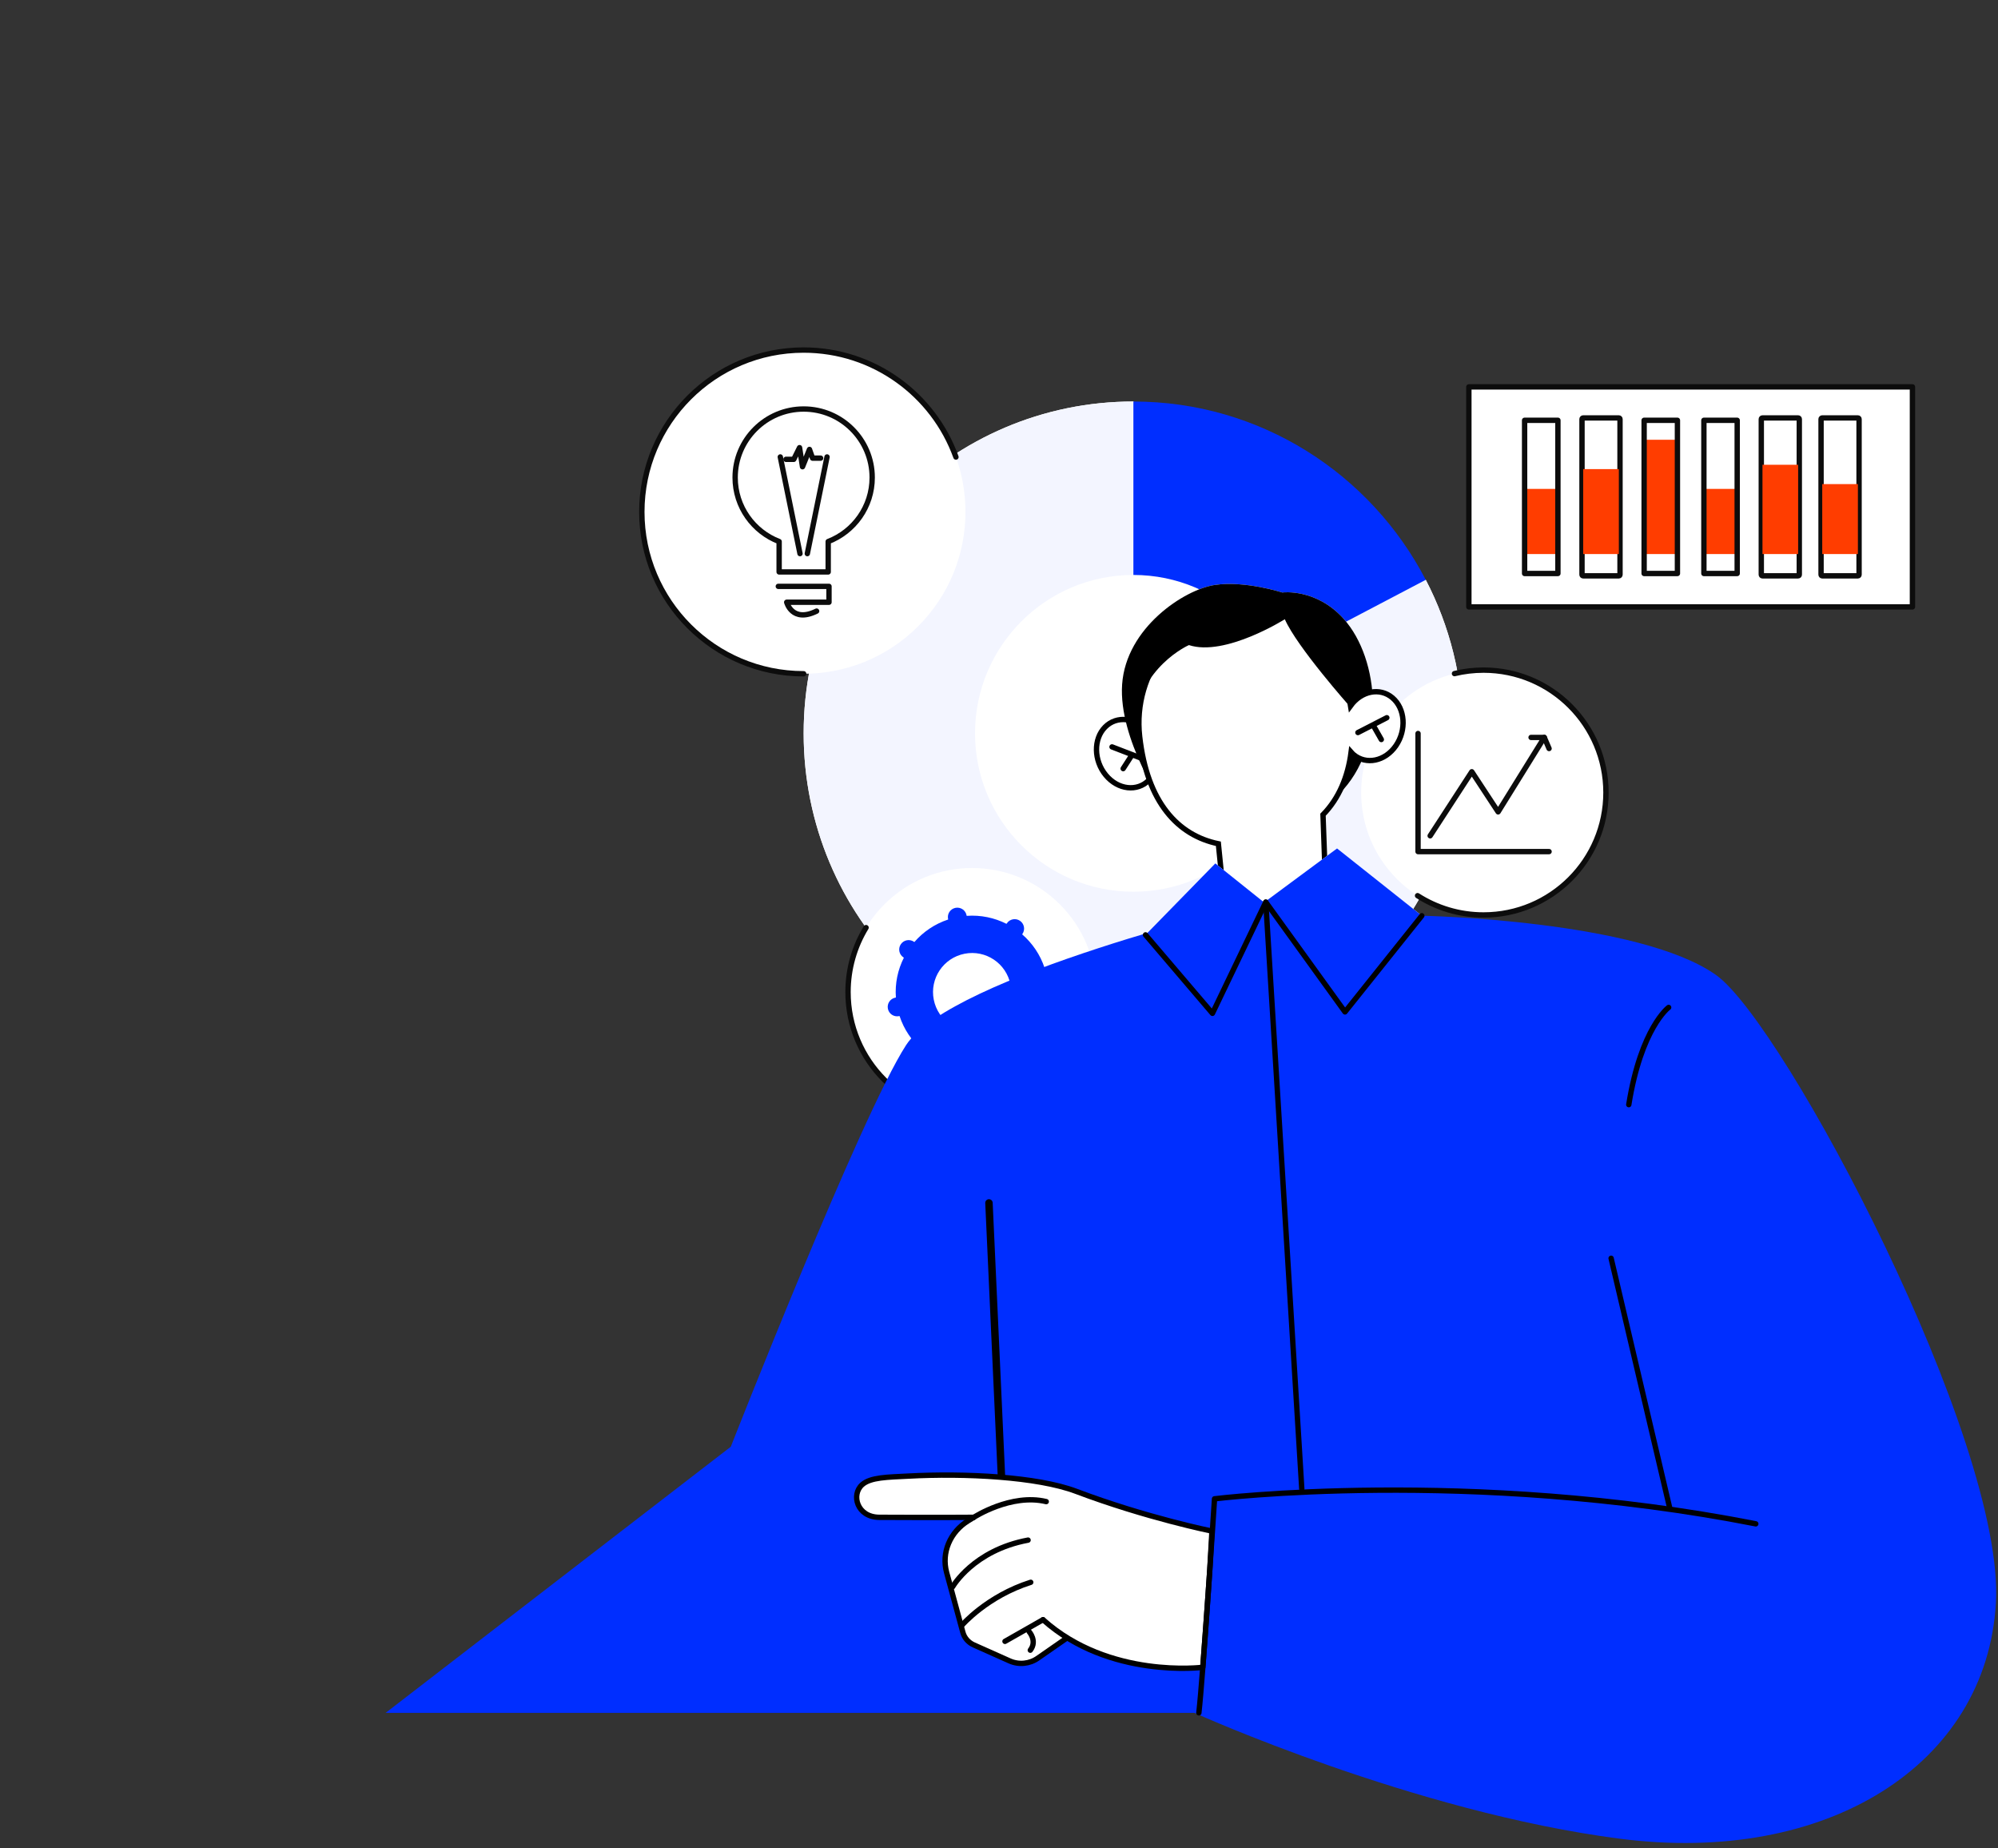 <svg width="373" height="345" viewBox="0 0 373 345" fill="none" xmlns="http://www.w3.org/2000/svg">
<rect x="0" y="0" width="373" height="345" fill="#333333" stroke="none"/>
<g clip-path="url(#clip0_644_1456)">
<path d="M211.589 136.886V74.946C177.592 74.946 150.033 102.677 150.033 136.884C150.033 171.091 177.592 198.822 211.589 198.822C245.586 198.822 273.145 171.091 273.145 136.884C273.145 126.545 270.624 116.798 266.17 108.229L211.589 136.884V136.886Z" fill="white"/>
<path d="M266.17 108.231L211.589 74.948C177.592 74.948 150.033 102.679 150.033 136.886C150.033 171.093 177.592 198.824 211.589 198.824C245.586 198.824 273.145 171.093 273.145 136.886C273.145 126.547 270.624 116.801 266.17 108.231Z" fill="#F3F5FF"/>
<path d="M266.17 108.231C255.892 88.449 235.31 74.948 211.589 74.948V136.886L266.17 108.231Z" fill="#002EFF"/>
<path d="M211.589 166.45C227.917 166.45 241.153 153.214 241.153 136.886C241.153 120.559 227.917 107.322 211.589 107.322C195.262 107.322 182.025 120.559 182.025 136.886C182.025 153.214 195.262 166.45 211.589 166.45Z" fill="white"/>
<path d="M171.395 116.914C183.192 105.116 183.192 85.989 171.395 74.191C159.597 62.394 140.47 62.394 128.672 74.191C116.874 85.989 116.874 105.116 128.672 116.914C140.47 128.711 159.597 128.711 171.395 116.914Z" fill="white"/>
<path d="M150.033 125.765C133.347 125.765 119.823 112.239 119.823 95.555C119.823 78.872 133.347 65.343 150.033 65.343C163.124 65.343 174.268 73.67 178.463 85.315" fill="white"/>
<path d="M150.033 125.765C133.347 125.765 119.823 112.239 119.823 95.555C119.823 78.872 133.347 65.343 150.033 65.343C163.124 65.343 174.268 73.67 178.463 85.315" stroke="#0C0C0C" stroke-linecap="round" stroke-linejoin="round"/>
<path d="M162.826 89.14C162.826 82.075 157.099 76.348 150.033 76.348C142.968 76.348 137.241 82.075 137.241 89.14C137.241 94.591 140.651 99.241 145.454 101.084V106.758H154.613V101.084C159.416 99.241 162.826 94.591 162.826 89.14Z" fill="white" stroke="#0C0C0C" stroke-linecap="round" stroke-linejoin="round"/>
<path d="M197.861 201.566C206.907 192.52 206.907 177.853 197.861 168.807C188.815 159.761 174.148 159.761 165.102 168.807C156.056 177.853 156.056 192.52 165.102 201.566C174.148 210.612 188.815 210.612 197.861 201.566Z" fill="white"/>
<path d="M200.855 197.885C196.716 204.186 189.584 208.348 181.481 208.348C168.688 208.348 158.316 197.979 158.316 185.184C158.316 180.777 159.547 176.658 161.683 173.151" fill="white"/>
<path d="M200.855 197.885C196.716 204.186 189.584 208.348 181.481 208.348C168.688 208.348 158.316 197.979 158.316 185.184C158.316 180.777 159.547 176.658 161.683 173.151" stroke="#0C0C0C" stroke-linecap="round" stroke-linejoin="round"/>
<path d="M165.757 188.29C165.944 189.245 166.871 189.865 167.825 189.675L167.934 189.652C168.759 192.164 170.238 194.318 172.139 195.964L172.076 196.057C171.534 196.865 171.749 197.959 172.557 198.498C173.364 199.04 174.458 198.824 174.997 198.017L175.06 197.923C177.306 199.057 179.86 199.604 182.496 199.414L182.519 199.523C182.706 200.478 183.632 201.098 184.587 200.908C185.541 200.721 186.162 199.794 185.972 198.84L185.949 198.731C188.46 197.905 190.615 196.427 192.26 194.526L192.354 194.589C193.161 195.131 194.255 194.916 194.794 194.108C195.336 193.3 195.121 192.207 194.313 191.668L194.22 191.604C195.354 189.359 195.901 186.804 195.711 184.169L195.82 184.146C196.774 183.959 197.394 183.032 197.204 182.078C197.017 181.123 196.09 180.503 195.136 180.693L195.027 180.716C194.202 178.207 192.723 176.05 190.822 174.405L190.886 174.311C191.427 173.503 191.212 172.41 190.405 171.87C189.597 171.329 188.503 171.544 187.964 172.351L187.901 172.445C185.655 171.311 183.101 170.764 180.465 170.954L180.443 170.845C180.255 169.891 179.329 169.27 178.374 169.46C177.42 169.648 176.8 170.574 176.99 171.529L177.012 171.638C174.504 172.463 172.347 173.941 170.701 175.843L170.607 175.779C169.8 175.237 168.706 175.453 168.167 176.26C167.625 177.068 167.84 178.161 168.648 178.701L168.742 178.764C167.607 181.009 167.061 183.564 167.25 186.199L167.142 186.222C166.187 186.409 165.567 187.336 165.757 188.29ZM180.068 178.027C184.022 177.248 187.86 179.82 188.64 183.774C189.42 187.728 186.848 191.566 182.893 192.346C178.939 193.126 175.101 190.554 174.321 186.599C173.542 182.645 176.114 178.807 180.068 178.027Z" fill="#002EFF"/>
<path d="M293.118 164.096C302.042 155.173 302.042 140.705 293.118 131.781C284.195 122.858 269.727 122.858 260.803 131.781C251.88 140.705 251.879 155.173 260.803 164.096C269.727 173.02 284.195 173.02 293.118 164.096Z" fill="white"/>
<path d="M271.533 125.735C273.272 125.312 275.09 125.086 276.96 125.086C289.58 125.086 299.811 135.317 299.811 147.937C299.811 160.557 289.58 170.787 276.96 170.787C272.424 170.787 268.196 169.465 264.642 167.187" fill="white"/>
<path d="M271.533 125.735C273.272 125.312 275.09 125.086 276.96 125.086C289.58 125.086 299.811 135.317 299.811 147.937C299.811 160.557 289.58 170.787 276.96 170.787C272.424 170.787 268.196 169.465 264.642 167.187" stroke="#0C0C0C" stroke-linecap="round" stroke-linejoin="round"/>
<path d="M181.48 214.146V226.581H219.865" fill="white"/>
<path d="M181.48 214.146V226.581H219.865" stroke="#0C0C0C" stroke-linecap="round" stroke-linejoin="round"/>
<path d="M146.734 85.738H148.185L149.266 83.558L149.818 87.12L151.119 83.892L151.694 85.518H153.2" fill="white"/>
<path d="M146.734 85.738H148.185L149.266 83.558L149.818 87.12L151.119 83.892L151.694 85.518H153.2" stroke="#0C0C0C" stroke-linecap="round" stroke-linejoin="round"/>
<path d="M145.671 85.295L149.349 103.338" stroke="#0C0C0C" stroke-linecap="round" stroke-linejoin="round"/>
<path d="M154.398 85.295L150.717 103.338" stroke="#0C0C0C" stroke-linecap="round" stroke-linejoin="round"/>
<path d="M145.302 109.451H154.762V112.413H146.866C146.866 112.413 147.864 116.335 152.451 114.071" fill="white"/>
<path d="M145.302 109.451H154.762V112.413H146.866C146.866 112.413 147.864 116.335 152.451 114.071" stroke="#0C0C0C" stroke-linecap="round" stroke-linejoin="round"/>
<path d="M264.729 136.914V158.962H289.19" fill="white"/>
<path d="M264.729 136.914V158.962H289.19" stroke="#0C0C0C" stroke-linecap="round" stroke-linejoin="round"/>
<path d="M285.831 137.651H288.299L279.682 151.544L274.765 144.053L266.993 156.01" fill="white"/>
<path d="M285.831 137.651H288.299L279.682 151.544L274.765 144.053L266.993 156.01" stroke="#0C0C0C" stroke-linecap="round" stroke-linejoin="round"/>
<path d="M289.19 139.722L288.299 137.651" stroke="#0C0C0C" stroke-linecap="round" stroke-linejoin="round"/>
</g>
<path d="M246.815 147.283L247.623 169.896L228.881 171.66L226.627 149.381L246.815 147.283Z" fill="white"/>
<path d="M247.126 155.964L246.816 147.283L226.62 149.373L227.845 161.525C236.583 162.432 243.141 159.01 247.118 155.964H247.126Z" fill="black"/>
<path d="M239.417 110.598C239.417 110.598 245.681 109.765 250.842 115.506C257.612 123.052 258.903 139.304 250.034 148.173C241.173 157.034 217.294 150.427 217.294 150.427C217.294 150.427 208.776 137.981 209.486 127.748C210.221 117.164 221.099 110.051 226.759 109.194C232.418 108.336 239.409 110.606 239.409 110.606L239.417 110.598Z" fill="white"/>
<path d="M212.762 137.507C211.398 125.412 219.981 114.747 231.276 113.75C242.57 112.754 251.292 121.386 252.362 133.514C253.432 145.641 248.417 155.768 235.147 157.662C224.007 159.255 214.591 153.718 212.762 137.507Z" fill="white"/>
<path d="M253.74 132.566C253.74 132.566 242.152 120.798 239.857 115.588C239.857 115.588 228.718 122.619 221.956 120.414C221.956 120.414 212.646 124.457 211.576 135.539L210.857 129.104L214.957 118.487L223.001 113.342L230.645 110.925L241.262 111.733L248.342 116.56L252.605 123.877L253.732 132.566H253.74Z" fill="white"/>
<path d="M252.01 131.888C254.019 128.965 257.579 128.23 259.948 130.247C262.316 132.264 262.61 136.266 260.601 139.189C258.592 142.113 255.031 142.848 252.663 140.831C250.295 138.814 250.001 134.812 252.01 131.888Z" fill="white"/>
<path d="M254.107 137.083C253.871 137.083 253.634 136.96 253.503 136.731C253.307 136.397 253.421 135.972 253.756 135.784L258.762 132.893C259.097 132.697 259.522 132.811 259.71 133.146C259.906 133.481 259.791 133.906 259.457 134.094L254.45 136.985C254.344 137.05 254.222 137.074 254.099 137.074H254.107V137.083Z" fill="black"/>
<path d="M257.27 139.075C257.033 139.075 256.796 138.953 256.666 138.724L255.22 136.192C255.032 135.857 255.147 135.433 255.481 135.245C255.808 135.057 256.241 135.171 256.429 135.506L257.874 138.038C258.062 138.373 257.948 138.797 257.613 138.985C257.507 139.051 257.384 139.075 257.27 139.075Z" fill="black"/>
<path d="M214.346 136.658C212.084 133.922 208.474 133.506 206.294 135.727C204.113 137.948 204.178 141.958 206.441 144.694C208.703 147.43 212.312 147.846 214.493 145.625C216.673 143.404 216.608 139.394 214.346 136.658Z" fill="white" stroke="black" stroke-miterlimit="10"/>
<path d="M239.417 110.598C239.417 110.598 245.681 109.765 250.842 115.506C257.612 123.052 258.903 139.304 250.034 148.173C241.173 157.034 217.294 150.427 217.294 150.427C217.294 150.427 208.776 137.981 209.486 127.748C210.221 117.164 221.099 110.051 226.759 109.194C232.418 108.336 239.409 110.606 239.409 110.606L239.417 110.598Z" fill="black"/>
<path d="M259.947 130.247C257.62 128.27 254.165 128.956 252.132 131.741C250.408 120.561 242.005 112.803 231.274 113.742C219.98 114.738 211.388 125.404 212.76 137.499C214.149 149.79 219.898 155.931 227.452 157.499L228.881 171.66L247.624 169.888L246.987 152.076C249.968 149.03 251.642 144.979 252.238 140.382C252.377 140.537 252.499 140.7 252.662 140.831C255.031 142.848 258.591 142.113 260.6 139.189C262.609 136.266 262.324 132.264 259.947 130.247Z" fill="white" stroke="black" stroke-miterlimit="10"/>
<path d="M252.009 131.888C252.009 131.888 242.152 120.798 239.857 115.588C239.857 115.588 228.718 122.619 221.956 120.414C221.956 120.414 212.646 124.457 211.576 135.539L210.857 129.104L214.957 118.487L223.001 113.342L230.645 110.925L241.262 111.733L248.342 116.56L252.605 123.877L252.009 131.897V131.888Z" fill="black"/>
<path d="M304.194 206.205C304.194 206.205 304.113 206.205 304.072 206.205C303.696 206.139 303.443 205.772 303.508 205.396C305.689 193.285 310.336 188.295 310.532 188.083C310.801 187.805 311.242 187.797 311.512 188.058C311.789 188.32 311.797 188.761 311.536 189.038C311.487 189.087 306.979 193.979 304.872 205.641C304.815 205.976 304.521 206.213 304.186 206.213H304.194V206.205Z" fill="black"/>
<path d="M311.032 282.35C310.713 282.35 310.427 282.13 310.354 281.803L300.244 235.703C300.162 235.327 300.399 234.959 300.774 234.878C301.158 234.796 301.526 235.033 301.607 235.409L311.718 281.509C311.799 281.885 311.563 282.252 311.187 282.334C311.138 282.342 311.089 282.35 311.04 282.35H311.032Z" fill="black"/>
<path d="M187.003 277.287C186.635 277.287 186.325 276.993 186.309 276.626L183.932 224.572C183.916 224.188 184.21 223.861 184.594 223.845H184.626C184.994 223.845 185.304 224.139 185.321 224.506L187.697 276.56C187.713 276.944 187.419 277.271 187.036 277.287H187.003Z" fill="black"/>
<path d="M265.437 170.933L249.61 158.373L235.882 168.532L250.541 190.092L265.437 170.933Z" fill="white"/>
<path d="M226.887 161.166L236.189 168.606L224.094 191.105L213.854 174.502L226.887 161.166Z" fill="white"/>
<path d="M239.914 279.116C239.539 279.116 239.22 278.814 239.22 278.43L237.611 171.88C237.611 171.497 237.913 171.178 238.297 171.178H238.305C238.681 171.178 239 171.48 239 171.864L240.608 278.414C240.608 278.798 240.306 279.116 239.922 279.125H239.914V279.116Z" fill="black"/>
<path d="M190.523 277.891L180.764 283.861C177.35 285.952 175.725 289.839 176.722 293.514L179.76 304.711C180.037 305.74 180.789 306.597 181.818 307.054L188.482 310.027C190.197 310.795 192.238 310.591 193.765 309.504L199.678 305.397L190.523 277.891Z" fill="white"/>
<path d="M224.979 310.484L226.514 285.854C226.514 285.854 214.027 283.339 200.871 278.365C193.635 275.637 180.128 274.96 169.56 275.531C165.705 275.735 162.504 275.727 160.928 277.148C158.862 279.01 159.981 283.2 164.146 283.224C174.958 283.281 189.332 283.192 189.332 283.192C189.332 283.192 189.519 283.306 189.617 283.363C187.633 287.887 186.375 293.898 193.203 301.06C205.142 313.58 224.979 310.484 224.979 310.484Z" fill="white"/>
<path d="M177.033 296.185C177.033 296.185 176.967 296.185 176.935 296.185C176.649 296.136 176.461 295.85 176.518 295.564C176.575 295.221 177.482 292.085 190.434 287.185C190.712 287.087 191.006 287.218 191.104 287.487C191.202 287.757 191.071 288.059 190.801 288.157C178.503 292.812 177.547 295.744 177.539 295.768C177.498 296.021 177.278 296.185 177.033 296.185Z" fill="black"/>
<path d="M179.065 303.714C179 303.714 178.934 303.714 178.877 303.681C178.616 303.575 178.485 303.289 178.575 303.028C178.689 302.718 180.021 299.859 191.74 295.074C192.009 294.968 192.311 295.09 192.418 295.36C192.524 295.629 192.401 295.931 192.132 296.037C180.878 300.635 179.563 303.371 179.547 303.404C179.457 303.6 179.261 303.722 179.065 303.722V303.714Z" fill="black"/>
<path d="M199.417 306.589C199.319 306.589 199.221 306.564 199.131 306.499L194.149 303.208C193.912 303.053 193.847 302.726 194.002 302.481C194.157 302.236 194.484 302.179 194.729 302.334L199.711 305.625C199.947 305.78 200.013 306.107 199.858 306.352C199.76 306.507 199.588 306.589 199.425 306.589H199.417Z" fill="black"/>
<path d="M187.617 306.377C187.421 306.377 187.233 306.27 187.144 306.083C187.021 305.821 187.127 305.511 187.389 305.388L194.877 301.795C195.13 301.673 195.449 301.779 195.571 302.04C195.694 302.301 195.588 302.612 195.326 302.734L187.838 306.328C187.764 306.36 187.691 306.377 187.609 306.377H187.617Z" fill="black"/>
<path d="M192.622 308.108C192.524 308.108 192.426 308.083 192.336 308.026C192.091 307.871 192.025 307.544 192.181 307.307C192.393 306.981 192.401 306.385 192.197 305.797C191.985 305.176 191.593 304.702 191.176 304.555C190.907 304.457 190.76 304.163 190.858 303.886C190.956 303.616 191.25 303.477 191.527 303.567C192.246 303.829 192.867 304.531 193.185 305.454C193.495 306.36 193.446 307.258 193.054 307.863C192.956 308.018 192.785 308.1 192.613 308.1H192.622V308.108Z" fill="black"/>
<path d="M180.782 283.861C180.603 283.861 180.423 283.763 180.325 283.592C180.186 283.339 180.276 283.02 180.529 282.881C180.937 282.653 190.574 277.32 195.09 279.59C195.352 279.721 195.45 280.031 195.319 280.292C195.188 280.554 194.878 280.652 194.617 280.521C190.582 278.504 181.125 283.739 181.027 283.788C180.946 283.837 180.864 283.853 180.774 283.853H180.782V283.861Z" fill="black"/>
<path d="M224.481 319.231H224.44C224.056 319.206 223.762 318.88 223.787 318.496L226.163 280.423C226.188 280.105 226.416 279.835 226.735 279.778C264.955 272.885 326.596 283.535 327.217 283.641C327.593 283.706 327.846 284.065 327.78 284.449C327.715 284.825 327.339 285.078 326.972 285.013C326.359 284.907 265.526 274.396 227.511 281.052L225.167 318.578C225.142 318.945 224.84 319.231 224.473 319.231H224.481Z" fill="black"/>
<path d="M265.436 170.933C265.436 170.933 305.983 171.733 320.397 182.023C333.105 191.096 374.322 268.9 372.607 299.198C370.892 329.496 340.969 348.198 302.406 343.216C263.843 338.234 222.986 319.721 222.986 319.721H181.205H132.132H72L136.428 270.051C136.428 270.051 160.756 208.05 169.143 195.098C177.53 182.146 234.582 168.622 234.582 168.622L265.428 170.933H265.436Z" fill="#002EFF"/>
<path d="M187.003 277.287C186.635 277.287 186.325 276.993 186.309 276.626L183.932 224.572C183.916 224.188 184.21 223.861 184.594 223.845H184.626C184.994 223.845 185.304 224.139 185.321 224.506L187.697 276.56C187.713 276.944 187.419 277.271 187.036 277.287H187.003Z" fill="black"/>
<path d="M265.437 170.933L249.61 158.373L235.882 168.532L250.541 190.092L265.437 170.933Z" fill="#002EFF"/>
<path d="M226.887 161.166L236.189 168.606L224.094 191.105L213.854 174.502L226.887 161.166Z" fill="#002EFF"/>
<path d="M190.523 277.891L180.764 283.861C177.35 285.952 175.725 289.839 176.722 293.514L179.76 304.711C180.037 305.74 180.789 306.597 181.818 307.054L188.482 310.027C190.197 310.795 192.238 310.591 193.765 309.504L199.678 305.397L190.523 277.891Z" fill="white" stroke="black" stroke-miterlimit="10"/>
<path d="M194.72 302.334C207.076 313.441 224.545 311.219 224.545 311.219L225.247 301.73L225.851 293.081L226.252 285.797C226.252 285.797 214.042 283.339 200.878 278.365C193.642 275.637 180.135 274.96 169.567 275.531C165.712 275.735 162.511 275.727 160.935 277.148C158.869 279.01 159.988 283.2 164.153 283.224C174.965 283.281 181.801 283.224 181.801 283.224" fill="white"/>
<path d="M194.72 302.334C207.076 313.441 224.545 311.219 224.545 311.219L225.247 301.73L225.851 293.081L226.252 285.797C226.252 285.797 214.042 283.339 200.878 278.365C193.642 275.637 180.135 274.96 169.567 275.531C165.712 275.735 162.511 275.727 160.935 277.148C158.869 279.01 159.988 283.2 164.153 283.224C174.965 283.281 181.801 283.224 181.801 283.224" stroke="black" stroke-linecap="round" stroke-linejoin="round"/>
<path d="M213.854 174.502L226.348 189.153L236.304 168.393L251.093 188.883L265.434 170.933" stroke="black" stroke-linecap="round" stroke-linejoin="round"/>
<path d="M236.305 168.393L243.026 277.891" stroke="black" stroke-linecap="round" stroke-linejoin="round"/>
<path d="M223.812 319.721C224.604 312.763 226.735 279.77 226.735 279.77C226.735 279.77 274.289 273.922 327.781 284.441" stroke="black" stroke-linecap="round" stroke-linejoin="round"/>
<path d="M300.773 234.87L311.717 281.501" stroke="black" stroke-linecap="round" stroke-linejoin="round"/>
<path d="M181.801 283.224C181.801 283.224 188.767 278.708 195.317 280.292" stroke="black" stroke-linecap="round" stroke-linejoin="round"/>
<path d="M177.849 296.185C177.849 296.185 181.703 289.39 191.928 287.479" stroke="black" stroke-linecap="round" stroke-linejoin="round"/>
<path d="M179.556 303.396C179.556 303.396 184.243 297.941 192.426 295.352" stroke="black" stroke-linecap="round" stroke-linejoin="round"/>
<path d="M187.617 306.377L194.722 302.334" stroke="black" stroke-linecap="round" stroke-linejoin="round"/>
<path d="M192.115 304.556C192.115 304.556 193.691 306.287 192.344 308.026" stroke="black" stroke-linecap="round" stroke-linejoin="round"/>
<path d="M311.512 188.051C311.512 188.051 306.383 191.824 304.072 206.197" stroke="black" stroke-linecap="round" stroke-linejoin="round"/>
<path d="M253.505 136.739L258.903 133.971" stroke="black" stroke-linecap="round" stroke-linejoin="round"/>
<path d="M256.428 135.506L257.873 138.038" stroke="black" stroke-linecap="round" stroke-linejoin="round"/>
<path d="M207.601 139.418L213.285 141.615" stroke="black" stroke-linecap="round" stroke-linejoin="round"/>
<path d="M209.683 143.469L211.193 141.125" stroke="black" stroke-linecap="round" stroke-linejoin="round"/>
<path d="M357.247 72H274V113.503H357.247V72Z" fill="white"/>
<path d="M274.218 113.285H357.026V72.22H274.218V113.285Z" fill="white" stroke="#0C0C0C" stroke-linecap="round" stroke-linejoin="round"/>
<path d="M302.215 107.488H295.559C295.438 107.488 295.339 107.389 295.339 107.268V78.233C295.339 78.111 295.438 78.013 295.559 78.013H302.215C302.336 78.013 302.435 78.111 302.435 78.233V107.268C302.435 107.389 302.336 107.488 302.215 107.488Z" fill="white" stroke="#0C0C0C" stroke-linecap="round" stroke-linejoin="round"/>
<path d="M335.685 107.488H329.03C328.908 107.488 328.81 107.389 328.81 107.268V78.233C328.81 78.111 328.908 78.013 329.03 78.013H335.685C335.807 78.013 335.906 78.111 335.906 78.233V107.268C335.906 107.389 335.807 107.488 335.685 107.488Z" fill="white" stroke="#0C0C0C" stroke-linecap="round" stroke-linejoin="round"/>
<path d="M346.843 107.488H340.187C340.066 107.488 339.967 107.389 339.967 107.268V78.233C339.967 78.111 340.066 78.013 340.187 78.013H346.843C346.964 78.013 347.063 78.111 347.063 78.233V107.268C347.063 107.389 346.964 107.488 346.843 107.488Z" fill="white" stroke="#0C0C0C" stroke-linecap="round" stroke-linejoin="round"/>
<path d="M291.058 91.258H284.402V103.42H291.058V91.258Z" fill="#FF3D00"/>
<path d="M302.215 87.564H295.56V103.42H302.215V87.564Z" fill="#FF3D00"/>
<path d="M313.371 82.086H306.716V103.42H313.371V82.086Z" fill="#FF3D00"/>
<path d="M324.529 91.258H317.873V103.42H324.529V91.258Z" fill="#FF3D00"/>
<path d="M335.688 86.754H329.032V103.42H335.688V86.754Z" fill="#FF3D00"/>
<path d="M346.844 90.362H340.188V103.42H346.844V90.362Z" fill="#FF3D00"/>
<path d="M284.623 107.05H290.841V78.453H284.623V107.05Z" stroke="#0C0C0C" stroke-linecap="round" stroke-linejoin="round"/>
<path d="M306.937 107.05H313.154V78.453H306.937V107.05Z" stroke="#0C0C0C" stroke-linecap="round" stroke-linejoin="round"/>
<path d="M318.094 107.05H324.311V78.453H318.094V107.05Z" stroke="#0C0C0C" stroke-linecap="round" stroke-linejoin="round"/>
<defs>
<clipPath id="clip0_644_1456">
<rect width="292" height="292" fill="white" transform="translate(16 16)"/>
</clipPath>
</defs>
</svg>
